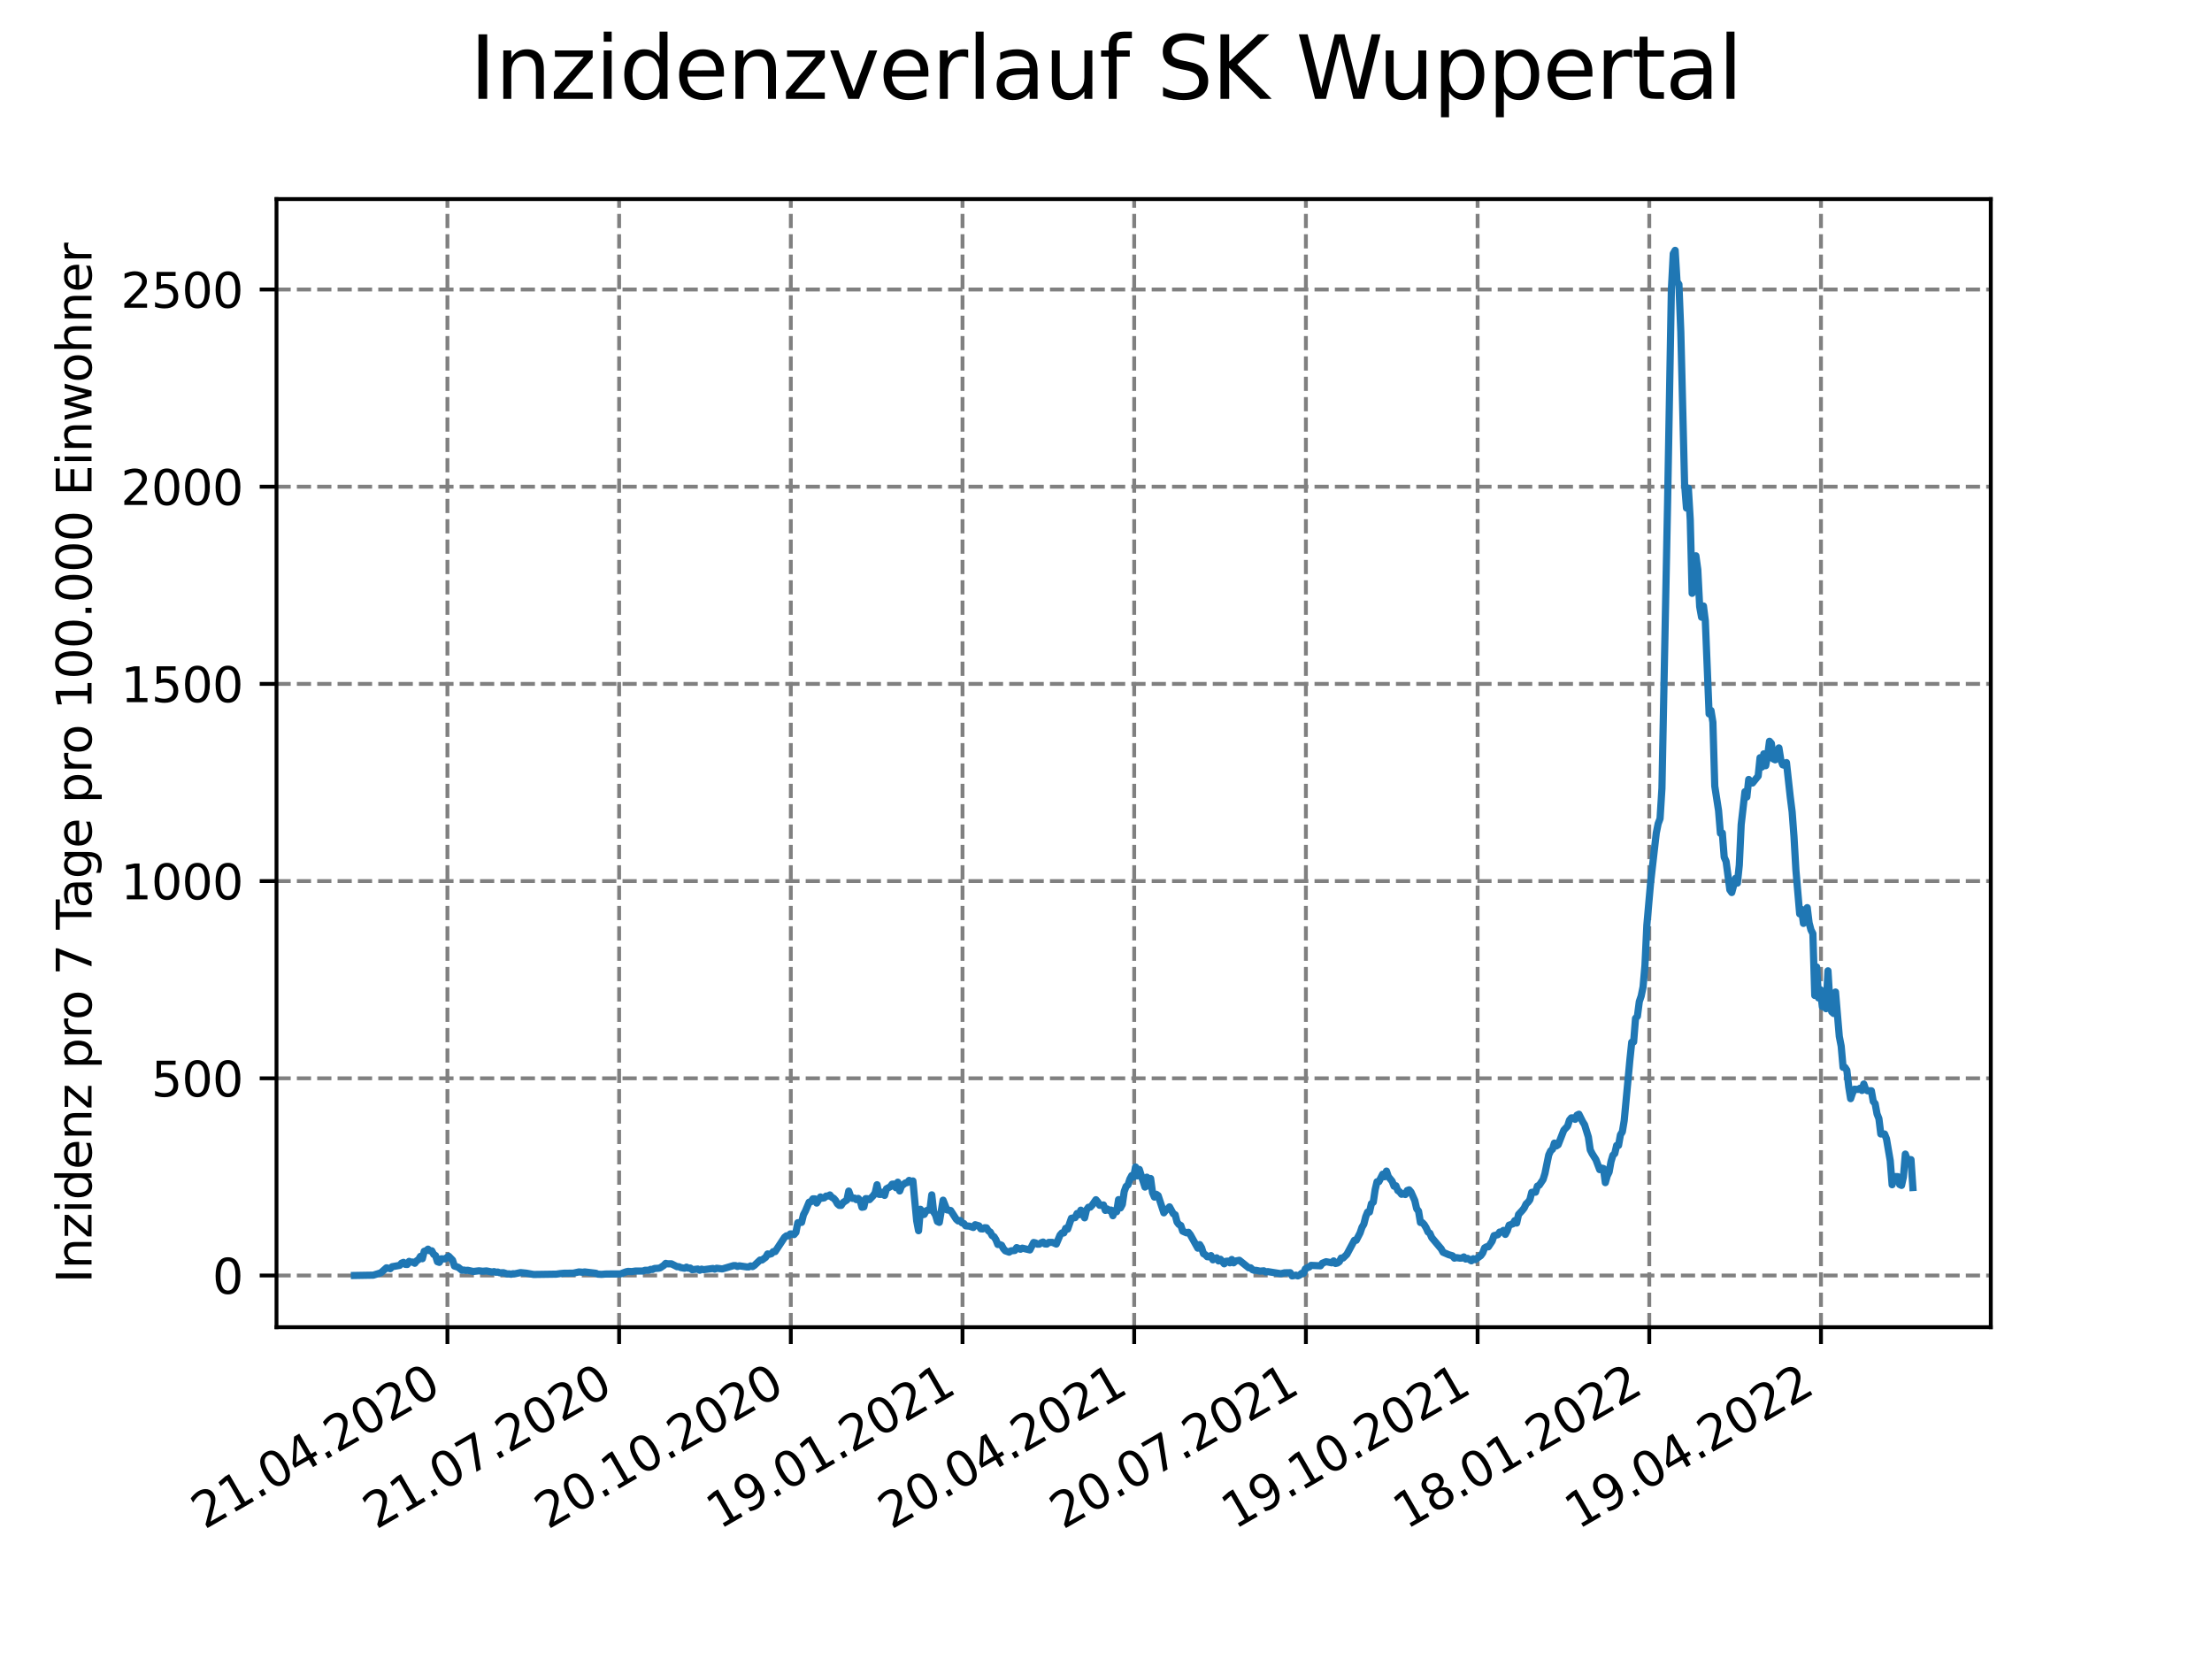 <?xml version="1.0" encoding="utf-8" standalone="no"?>
<!DOCTYPE svg PUBLIC "-//W3C//DTD SVG 1.1//EN"
  "http://www.w3.org/Graphics/SVG/1.1/DTD/svg11.dtd">
<svg xmlns:xlink="http://www.w3.org/1999/xlink" width="460.8pt" height="345.6pt" viewBox="0 0 460.8 345.6" xmlns="http://www.w3.org/2000/svg" version="1.1">
 <defs>
  <style type="text/css">*{stroke-linejoin: round; stroke-linecap: butt}</style>
 </defs>
 <g id="figure_1">
  <g id="patch_1">
   <path d="M 0 345.6 
L 460.8 345.6 
L 460.8 0 
L 0 0 
z
" style="fill: #ffffff"/>
  </g>
  <g id="axes_1">
   <g id="patch_2">
    <path d="M 57.6 276.48 
L 414.72 276.48 
L 414.72 41.472 
L 57.6 41.472 
z
" style="fill: #ffffff"/>
   </g>
   <g id="matplotlib.axis_1">
    <g id="xtick_1">
     <g id="line2d_1">
      <path d="M 93.207 276.48 
L 93.207 41.472 
" clip-path="url(#p5d03f6a6f6)" style="fill: none; stroke-dasharray: 2.96,1.28; stroke-dashoffset: 0; stroke: #808080; stroke-width: 0.8"/>
     </g>
     <g id="line2d_2">
      <defs>
       <path id="m15e324fffa" d="M 0 0 
L 0 3.5 
" style="stroke: #000000; stroke-width: 0.8"/>
      </defs>
      <g>
       <use xlink:href="#m15e324fffa" x="93.207" y="276.48" style="stroke: #000000; stroke-width: 0.8"/>
      </g>
     </g>
     <g id="text_1">
      <!-- 21.04.2020 -->
      <g transform="translate(42.581 318.689)rotate(-30)scale(0.1 -0.1)">
       <defs>
        <path id="DejaVuSans-32" d="M 1228 531 
L 3431 531 
L 3431 0 
L 469 0 
L 469 531 
Q 828 903 1448 1529 
Q 2069 2156 2228 2338 
Q 2531 2678 2651 2914 
Q 2772 3150 2772 3378 
Q 2772 3750 2511 3984 
Q 2250 4219 1831 4219 
Q 1534 4219 1204 4116 
Q 875 4013 500 3803 
L 500 4441 
Q 881 4594 1212 4672 
Q 1544 4750 1819 4750 
Q 2544 4750 2975 4387 
Q 3406 4025 3406 3419 
Q 3406 3131 3298 2873 
Q 3191 2616 2906 2266 
Q 2828 2175 2409 1742 
Q 1991 1309 1228 531 
z
" transform="scale(0.016)"/>
        <path id="DejaVuSans-31" d="M 794 531 
L 1825 531 
L 1825 4091 
L 703 3866 
L 703 4441 
L 1819 4666 
L 2450 4666 
L 2450 531 
L 3481 531 
L 3481 0 
L 794 0 
L 794 531 
z
" transform="scale(0.016)"/>
        <path id="DejaVuSans-2e" d="M 684 794 
L 1344 794 
L 1344 0 
L 684 0 
L 684 794 
z
" transform="scale(0.016)"/>
        <path id="DejaVuSans-30" d="M 2034 4250 
Q 1547 4250 1301 3770 
Q 1056 3291 1056 2328 
Q 1056 1369 1301 889 
Q 1547 409 2034 409 
Q 2525 409 2770 889 
Q 3016 1369 3016 2328 
Q 3016 3291 2770 3770 
Q 2525 4250 2034 4250 
z
M 2034 4750 
Q 2819 4750 3233 4129 
Q 3647 3509 3647 2328 
Q 3647 1150 3233 529 
Q 2819 -91 2034 -91 
Q 1250 -91 836 529 
Q 422 1150 422 2328 
Q 422 3509 836 4129 
Q 1250 4750 2034 4750 
z
" transform="scale(0.016)"/>
        <path id="DejaVuSans-34" d="M 2419 4116 
L 825 1625 
L 2419 1625 
L 2419 4116 
z
M 2253 4666 
L 3047 4666 
L 3047 1625 
L 3713 1625 
L 3713 1100 
L 3047 1100 
L 3047 0 
L 2419 0 
L 2419 1100 
L 313 1100 
L 313 1709 
L 2253 4666 
z
" transform="scale(0.016)"/>
       </defs>
       <use xlink:href="#DejaVuSans-32"/>
       <use xlink:href="#DejaVuSans-31" x="63.623"/>
       <use xlink:href="#DejaVuSans-2e" x="127.246"/>
       <use xlink:href="#DejaVuSans-30" x="159.033"/>
       <use xlink:href="#DejaVuSans-34" x="222.656"/>
       <use xlink:href="#DejaVuSans-2e" x="286.279"/>
       <use xlink:href="#DejaVuSans-32" x="318.066"/>
       <use xlink:href="#DejaVuSans-30" x="381.689"/>
       <use xlink:href="#DejaVuSans-32" x="445.312"/>
       <use xlink:href="#DejaVuSans-30" x="508.936"/>
      </g>
     </g>
    </g>
    <g id="xtick_2">
     <g id="line2d_3">
      <path d="M 128.974 276.48 
L 128.974 41.472 
" clip-path="url(#p5d03f6a6f6)" style="fill: none; stroke-dasharray: 2.96,1.28; stroke-dashoffset: 0; stroke: #808080; stroke-width: 0.8"/>
     </g>
     <g id="line2d_4">
      <g>
       <use xlink:href="#m15e324fffa" x="128.974" y="276.48" style="stroke: #000000; stroke-width: 0.8"/>
      </g>
     </g>
     <g id="text_2">
      <!-- 21.07.2020 -->
      <g transform="translate(78.348 318.689)rotate(-30)scale(0.1 -0.1)">
       <defs>
        <path id="DejaVuSans-37" d="M 525 4666 
L 3525 4666 
L 3525 4397 
L 1831 0 
L 1172 0 
L 2766 4134 
L 525 4134 
L 525 4666 
z
" transform="scale(0.016)"/>
       </defs>
       <use xlink:href="#DejaVuSans-32"/>
       <use xlink:href="#DejaVuSans-31" x="63.623"/>
       <use xlink:href="#DejaVuSans-2e" x="127.246"/>
       <use xlink:href="#DejaVuSans-30" x="159.033"/>
       <use xlink:href="#DejaVuSans-37" x="222.656"/>
       <use xlink:href="#DejaVuSans-2e" x="286.279"/>
       <use xlink:href="#DejaVuSans-32" x="318.066"/>
       <use xlink:href="#DejaVuSans-30" x="381.689"/>
       <use xlink:href="#DejaVuSans-32" x="445.312"/>
       <use xlink:href="#DejaVuSans-30" x="508.936"/>
      </g>
     </g>
    </g>
    <g id="xtick_3">
     <g id="line2d_5">
      <path d="M 164.741 276.48 
L 164.741 41.472 
" clip-path="url(#p5d03f6a6f6)" style="fill: none; stroke-dasharray: 2.96,1.28; stroke-dashoffset: 0; stroke: #808080; stroke-width: 0.8"/>
     </g>
     <g id="line2d_6">
      <g>
       <use xlink:href="#m15e324fffa" x="164.741" y="276.48" style="stroke: #000000; stroke-width: 0.8"/>
      </g>
     </g>
     <g id="text_3">
      <!-- 20.10.2020 -->
      <g transform="translate(114.115 318.689)rotate(-30)scale(0.1 -0.1)">
       <use xlink:href="#DejaVuSans-32"/>
       <use xlink:href="#DejaVuSans-30" x="63.623"/>
       <use xlink:href="#DejaVuSans-2e" x="127.246"/>
       <use xlink:href="#DejaVuSans-31" x="159.033"/>
       <use xlink:href="#DejaVuSans-30" x="222.656"/>
       <use xlink:href="#DejaVuSans-2e" x="286.279"/>
       <use xlink:href="#DejaVuSans-32" x="318.066"/>
       <use xlink:href="#DejaVuSans-30" x="381.689"/>
       <use xlink:href="#DejaVuSans-32" x="445.312"/>
       <use xlink:href="#DejaVuSans-30" x="508.936"/>
      </g>
     </g>
    </g>
    <g id="xtick_4">
     <g id="line2d_7">
      <path d="M 200.508 276.48 
L 200.508 41.472 
" clip-path="url(#p5d03f6a6f6)" style="fill: none; stroke-dasharray: 2.96,1.28; stroke-dashoffset: 0; stroke: #808080; stroke-width: 0.8"/>
     </g>
     <g id="line2d_8">
      <g>
       <use xlink:href="#m15e324fffa" x="200.508" y="276.48" style="stroke: #000000; stroke-width: 0.8"/>
      </g>
     </g>
     <g id="text_4">
      <!-- 19.01.2021 -->
      <g transform="translate(149.882 318.689)rotate(-30)scale(0.1 -0.1)">
       <defs>
        <path id="DejaVuSans-39" d="M 703 97 
L 703 672 
Q 941 559 1184 500 
Q 1428 441 1663 441 
Q 2288 441 2617 861 
Q 2947 1281 2994 2138 
Q 2813 1869 2534 1725 
Q 2256 1581 1919 1581 
Q 1219 1581 811 2004 
Q 403 2428 403 3163 
Q 403 3881 828 4315 
Q 1253 4750 1959 4750 
Q 2769 4750 3195 4129 
Q 3622 3509 3622 2328 
Q 3622 1225 3098 567 
Q 2575 -91 1691 -91 
Q 1453 -91 1209 -44 
Q 966 3 703 97 
z
M 1959 2075 
Q 2384 2075 2632 2365 
Q 2881 2656 2881 3163 
Q 2881 3666 2632 3958 
Q 2384 4250 1959 4250 
Q 1534 4250 1286 3958 
Q 1038 3666 1038 3163 
Q 1038 2656 1286 2365 
Q 1534 2075 1959 2075 
z
" transform="scale(0.016)"/>
       </defs>
       <use xlink:href="#DejaVuSans-31"/>
       <use xlink:href="#DejaVuSans-39" x="63.623"/>
       <use xlink:href="#DejaVuSans-2e" x="127.246"/>
       <use xlink:href="#DejaVuSans-30" x="159.033"/>
       <use xlink:href="#DejaVuSans-31" x="222.656"/>
       <use xlink:href="#DejaVuSans-2e" x="286.279"/>
       <use xlink:href="#DejaVuSans-32" x="318.066"/>
       <use xlink:href="#DejaVuSans-30" x="381.689"/>
       <use xlink:href="#DejaVuSans-32" x="445.312"/>
       <use xlink:href="#DejaVuSans-31" x="508.936"/>
      </g>
     </g>
    </g>
    <g id="xtick_5">
     <g id="line2d_9">
      <path d="M 236.275 276.48 
L 236.275 41.472 
" clip-path="url(#p5d03f6a6f6)" style="fill: none; stroke-dasharray: 2.96,1.28; stroke-dashoffset: 0; stroke: #808080; stroke-width: 0.8"/>
     </g>
     <g id="line2d_10">
      <g>
       <use xlink:href="#m15e324fffa" x="236.275" y="276.48" style="stroke: #000000; stroke-width: 0.8"/>
      </g>
     </g>
     <g id="text_5">
      <!-- 20.04.2021 -->
      <g transform="translate(185.649 318.689)rotate(-30)scale(0.1 -0.1)">
       <use xlink:href="#DejaVuSans-32"/>
       <use xlink:href="#DejaVuSans-30" x="63.623"/>
       <use xlink:href="#DejaVuSans-2e" x="127.246"/>
       <use xlink:href="#DejaVuSans-30" x="159.033"/>
       <use xlink:href="#DejaVuSans-34" x="222.656"/>
       <use xlink:href="#DejaVuSans-2e" x="286.279"/>
       <use xlink:href="#DejaVuSans-32" x="318.066"/>
       <use xlink:href="#DejaVuSans-30" x="381.689"/>
       <use xlink:href="#DejaVuSans-32" x="445.312"/>
       <use xlink:href="#DejaVuSans-31" x="508.936"/>
      </g>
     </g>
    </g>
    <g id="xtick_6">
     <g id="line2d_11">
      <path d="M 272.042 276.48 
L 272.042 41.472 
" clip-path="url(#p5d03f6a6f6)" style="fill: none; stroke-dasharray: 2.96,1.28; stroke-dashoffset: 0; stroke: #808080; stroke-width: 0.8"/>
     </g>
     <g id="line2d_12">
      <g>
       <use xlink:href="#m15e324fffa" x="272.042" y="276.48" style="stroke: #000000; stroke-width: 0.8"/>
      </g>
     </g>
     <g id="text_6">
      <!-- 20.07.2021 -->
      <g transform="translate(221.416 318.689)rotate(-30)scale(0.1 -0.1)">
       <use xlink:href="#DejaVuSans-32"/>
       <use xlink:href="#DejaVuSans-30" x="63.623"/>
       <use xlink:href="#DejaVuSans-2e" x="127.246"/>
       <use xlink:href="#DejaVuSans-30" x="159.033"/>
       <use xlink:href="#DejaVuSans-37" x="222.656"/>
       <use xlink:href="#DejaVuSans-2e" x="286.279"/>
       <use xlink:href="#DejaVuSans-32" x="318.066"/>
       <use xlink:href="#DejaVuSans-30" x="381.689"/>
       <use xlink:href="#DejaVuSans-32" x="445.312"/>
       <use xlink:href="#DejaVuSans-31" x="508.936"/>
      </g>
     </g>
    </g>
    <g id="xtick_7">
     <g id="line2d_13">
      <path d="M 307.809 276.48 
L 307.809 41.472 
" clip-path="url(#p5d03f6a6f6)" style="fill: none; stroke-dasharray: 2.96,1.28; stroke-dashoffset: 0; stroke: #808080; stroke-width: 0.8"/>
     </g>
     <g id="line2d_14">
      <g>
       <use xlink:href="#m15e324fffa" x="307.809" y="276.48" style="stroke: #000000; stroke-width: 0.8"/>
      </g>
     </g>
     <g id="text_7">
      <!-- 19.10.2021 -->
      <g transform="translate(257.183 318.689)rotate(-30)scale(0.1 -0.1)">
       <use xlink:href="#DejaVuSans-31"/>
       <use xlink:href="#DejaVuSans-39" x="63.623"/>
       <use xlink:href="#DejaVuSans-2e" x="127.246"/>
       <use xlink:href="#DejaVuSans-31" x="159.033"/>
       <use xlink:href="#DejaVuSans-30" x="222.656"/>
       <use xlink:href="#DejaVuSans-2e" x="286.279"/>
       <use xlink:href="#DejaVuSans-32" x="318.066"/>
       <use xlink:href="#DejaVuSans-30" x="381.689"/>
       <use xlink:href="#DejaVuSans-32" x="445.312"/>
       <use xlink:href="#DejaVuSans-31" x="508.936"/>
      </g>
     </g>
    </g>
    <g id="xtick_8">
     <g id="line2d_15">
      <path d="M 343.576 276.48 
L 343.576 41.472 
" clip-path="url(#p5d03f6a6f6)" style="fill: none; stroke-dasharray: 2.96,1.28; stroke-dashoffset: 0; stroke: #808080; stroke-width: 0.8"/>
     </g>
     <g id="line2d_16">
      <g>
       <use xlink:href="#m15e324fffa" x="343.576" y="276.48" style="stroke: #000000; stroke-width: 0.8"/>
      </g>
     </g>
     <g id="text_8">
      <!-- 18.01.2022 -->
      <g transform="translate(292.951 318.689)rotate(-30)scale(0.1 -0.1)">
       <defs>
        <path id="DejaVuSans-38" d="M 2034 2216 
Q 1584 2216 1326 1975 
Q 1069 1734 1069 1313 
Q 1069 891 1326 650 
Q 1584 409 2034 409 
Q 2484 409 2743 651 
Q 3003 894 3003 1313 
Q 3003 1734 2745 1975 
Q 2488 2216 2034 2216 
z
M 1403 2484 
Q 997 2584 770 2862 
Q 544 3141 544 3541 
Q 544 4100 942 4425 
Q 1341 4750 2034 4750 
Q 2731 4750 3128 4425 
Q 3525 4100 3525 3541 
Q 3525 3141 3298 2862 
Q 3072 2584 2669 2484 
Q 3125 2378 3379 2068 
Q 3634 1759 3634 1313 
Q 3634 634 3220 271 
Q 2806 -91 2034 -91 
Q 1263 -91 848 271 
Q 434 634 434 1313 
Q 434 1759 690 2068 
Q 947 2378 1403 2484 
z
M 1172 3481 
Q 1172 3119 1398 2916 
Q 1625 2713 2034 2713 
Q 2441 2713 2670 2916 
Q 2900 3119 2900 3481 
Q 2900 3844 2670 4047 
Q 2441 4250 2034 4250 
Q 1625 4250 1398 4047 
Q 1172 3844 1172 3481 
z
" transform="scale(0.016)"/>
       </defs>
       <use xlink:href="#DejaVuSans-31"/>
       <use xlink:href="#DejaVuSans-38" x="63.623"/>
       <use xlink:href="#DejaVuSans-2e" x="127.246"/>
       <use xlink:href="#DejaVuSans-30" x="159.033"/>
       <use xlink:href="#DejaVuSans-31" x="222.656"/>
       <use xlink:href="#DejaVuSans-2e" x="286.279"/>
       <use xlink:href="#DejaVuSans-32" x="318.066"/>
       <use xlink:href="#DejaVuSans-30" x="381.689"/>
       <use xlink:href="#DejaVuSans-32" x="445.312"/>
       <use xlink:href="#DejaVuSans-32" x="508.936"/>
      </g>
     </g>
    </g>
    <g id="xtick_9">
     <g id="line2d_17">
      <path d="M 379.343 276.48 
L 379.343 41.472 
" clip-path="url(#p5d03f6a6f6)" style="fill: none; stroke-dasharray: 2.96,1.28; stroke-dashoffset: 0; stroke: #808080; stroke-width: 0.8"/>
     </g>
     <g id="line2d_18">
      <g>
       <use xlink:href="#m15e324fffa" x="379.343" y="276.48" style="stroke: #000000; stroke-width: 0.8"/>
      </g>
     </g>
     <g id="text_9">
      <!-- 19.04.2022 -->
      <g transform="translate(328.718 318.689)rotate(-30)scale(0.1 -0.1)">
       <use xlink:href="#DejaVuSans-31"/>
       <use xlink:href="#DejaVuSans-39" x="63.623"/>
       <use xlink:href="#DejaVuSans-2e" x="127.246"/>
       <use xlink:href="#DejaVuSans-30" x="159.033"/>
       <use xlink:href="#DejaVuSans-34" x="222.656"/>
       <use xlink:href="#DejaVuSans-2e" x="286.279"/>
       <use xlink:href="#DejaVuSans-32" x="318.066"/>
       <use xlink:href="#DejaVuSans-30" x="381.689"/>
       <use xlink:href="#DejaVuSans-32" x="445.312"/>
       <use xlink:href="#DejaVuSans-32" x="508.936"/>
      </g>
     </g>
    </g>
   </g>
   <g id="matplotlib.axis_2">
    <g id="ytick_1">
     <g id="line2d_19">
      <path d="M 57.6 265.705 
L 414.72 265.705 
" clip-path="url(#p5d03f6a6f6)" style="fill: none; stroke-dasharray: 2.96,1.28; stroke-dashoffset: 0; stroke: #808080; stroke-width: 0.8"/>
     </g>
     <g id="line2d_20">
      <defs>
       <path id="m6b904d3b77" d="M 0 0 
L -3.5 0 
" style="stroke: #000000; stroke-width: 0.8"/>
      </defs>
      <g>
       <use xlink:href="#m6b904d3b77" x="57.6" y="265.705" style="stroke: #000000; stroke-width: 0.8"/>
      </g>
     </g>
     <g id="text_10">
      <!-- 0 -->
      <g transform="translate(44.237 269.504)scale(0.1 -0.1)">
       <use xlink:href="#DejaVuSans-30"/>
      </g>
     </g>
    </g>
    <g id="ytick_2">
     <g id="line2d_21">
      <path d="M 57.6 224.626 
L 414.72 224.626 
" clip-path="url(#p5d03f6a6f6)" style="fill: none; stroke-dasharray: 2.96,1.28; stroke-dashoffset: 0; stroke: #808080; stroke-width: 0.8"/>
     </g>
     <g id="line2d_22">
      <g>
       <use xlink:href="#m6b904d3b77" x="57.6" y="224.626" style="stroke: #000000; stroke-width: 0.8"/>
      </g>
     </g>
     <g id="text_11">
      <!-- 500 -->
      <g transform="translate(31.512 228.425)scale(0.1 -0.1)">
       <defs>
        <path id="DejaVuSans-35" d="M 691 4666 
L 3169 4666 
L 3169 4134 
L 1269 4134 
L 1269 2991 
Q 1406 3038 1543 3061 
Q 1681 3084 1819 3084 
Q 2600 3084 3056 2656 
Q 3513 2228 3513 1497 
Q 3513 744 3044 326 
Q 2575 -91 1722 -91 
Q 1428 -91 1123 -41 
Q 819 9 494 109 
L 494 744 
Q 775 591 1075 516 
Q 1375 441 1709 441 
Q 2250 441 2565 725 
Q 2881 1009 2881 1497 
Q 2881 1984 2565 2268 
Q 2250 2553 1709 2553 
Q 1456 2553 1204 2497 
Q 953 2441 691 2322 
L 691 4666 
z
" transform="scale(0.016)"/>
       </defs>
       <use xlink:href="#DejaVuSans-35"/>
       <use xlink:href="#DejaVuSans-30" x="63.623"/>
       <use xlink:href="#DejaVuSans-30" x="127.246"/>
      </g>
     </g>
    </g>
    <g id="ytick_3">
     <g id="line2d_23">
      <path d="M 57.6 183.547 
L 414.72 183.547 
" clip-path="url(#p5d03f6a6f6)" style="fill: none; stroke-dasharray: 2.96,1.28; stroke-dashoffset: 0; stroke: #808080; stroke-width: 0.8"/>
     </g>
     <g id="line2d_24">
      <g>
       <use xlink:href="#m6b904d3b77" x="57.6" y="183.547" style="stroke: #000000; stroke-width: 0.8"/>
      </g>
     </g>
     <g id="text_12">
      <!-- 1000 -->
      <g transform="translate(25.15 187.346)scale(0.1 -0.1)">
       <use xlink:href="#DejaVuSans-31"/>
       <use xlink:href="#DejaVuSans-30" x="63.623"/>
       <use xlink:href="#DejaVuSans-30" x="127.246"/>
       <use xlink:href="#DejaVuSans-30" x="190.869"/>
      </g>
     </g>
    </g>
    <g id="ytick_4">
     <g id="line2d_25">
      <path d="M 57.6 142.468 
L 414.72 142.468 
" clip-path="url(#p5d03f6a6f6)" style="fill: none; stroke-dasharray: 2.96,1.28; stroke-dashoffset: 0; stroke: #808080; stroke-width: 0.8"/>
     </g>
     <g id="line2d_26">
      <g>
       <use xlink:href="#m6b904d3b77" x="57.6" y="142.468" style="stroke: #000000; stroke-width: 0.8"/>
      </g>
     </g>
     <g id="text_13">
      <!-- 1500 -->
      <g transform="translate(25.15 146.267)scale(0.1 -0.1)">
       <use xlink:href="#DejaVuSans-31"/>
       <use xlink:href="#DejaVuSans-35" x="63.623"/>
       <use xlink:href="#DejaVuSans-30" x="127.246"/>
       <use xlink:href="#DejaVuSans-30" x="190.869"/>
      </g>
     </g>
    </g>
    <g id="ytick_5">
     <g id="line2d_27">
      <path d="M 57.6 101.389 
L 414.72 101.389 
" clip-path="url(#p5d03f6a6f6)" style="fill: none; stroke-dasharray: 2.96,1.28; stroke-dashoffset: 0; stroke: #808080; stroke-width: 0.8"/>
     </g>
     <g id="line2d_28">
      <g>
       <use xlink:href="#m6b904d3b77" x="57.6" y="101.389" style="stroke: #000000; stroke-width: 0.8"/>
      </g>
     </g>
     <g id="text_14">
      <!-- 2000 -->
      <g transform="translate(25.15 105.188)scale(0.1 -0.1)">
       <use xlink:href="#DejaVuSans-32"/>
       <use xlink:href="#DejaVuSans-30" x="63.623"/>
       <use xlink:href="#DejaVuSans-30" x="127.246"/>
       <use xlink:href="#DejaVuSans-30" x="190.869"/>
      </g>
     </g>
    </g>
    <g id="ytick_6">
     <g id="line2d_29">
      <path d="M 57.6 60.31 
L 414.72 60.31 
" clip-path="url(#p5d03f6a6f6)" style="fill: none; stroke-dasharray: 2.96,1.28; stroke-dashoffset: 0; stroke: #808080; stroke-width: 0.8"/>
     </g>
     <g id="line2d_30">
      <g>
       <use xlink:href="#m6b904d3b77" x="57.6" y="60.31" style="stroke: #000000; stroke-width: 0.8"/>
      </g>
     </g>
     <g id="text_15">
      <!-- 2500 -->
      <g transform="translate(25.15 64.109)scale(0.1 -0.1)">
       <use xlink:href="#DejaVuSans-32"/>
       <use xlink:href="#DejaVuSans-35" x="63.623"/>
       <use xlink:href="#DejaVuSans-30" x="127.246"/>
       <use xlink:href="#DejaVuSans-30" x="190.869"/>
      </g>
     </g>
    </g>
    <g id="text_16">
     <!-- Inzidenz pro 7 Tage pro 100.000 Einwohner -->
     <g transform="translate(19.07 267.301)rotate(-90)scale(0.1 -0.1)">
      <defs>
       <path id="DejaVuSans-49" d="M 628 4666 
L 1259 4666 
L 1259 0 
L 628 0 
L 628 4666 
z
" transform="scale(0.016)"/>
       <path id="DejaVuSans-6e" d="M 3513 2113 
L 3513 0 
L 2938 0 
L 2938 2094 
Q 2938 2591 2744 2837 
Q 2550 3084 2163 3084 
Q 1697 3084 1428 2787 
Q 1159 2491 1159 1978 
L 1159 0 
L 581 0 
L 581 3500 
L 1159 3500 
L 1159 2956 
Q 1366 3272 1645 3428 
Q 1925 3584 2291 3584 
Q 2894 3584 3203 3211 
Q 3513 2838 3513 2113 
z
" transform="scale(0.016)"/>
       <path id="DejaVuSans-7a" d="M 353 3500 
L 3084 3500 
L 3084 2975 
L 922 459 
L 3084 459 
L 3084 0 
L 275 0 
L 275 525 
L 2438 3041 
L 353 3041 
L 353 3500 
z
" transform="scale(0.016)"/>
       <path id="DejaVuSans-69" d="M 603 3500 
L 1178 3500 
L 1178 0 
L 603 0 
L 603 3500 
z
M 603 4863 
L 1178 4863 
L 1178 4134 
L 603 4134 
L 603 4863 
z
" transform="scale(0.016)"/>
       <path id="DejaVuSans-64" d="M 2906 2969 
L 2906 4863 
L 3481 4863 
L 3481 0 
L 2906 0 
L 2906 525 
Q 2725 213 2448 61 
Q 2172 -91 1784 -91 
Q 1150 -91 751 415 
Q 353 922 353 1747 
Q 353 2572 751 3078 
Q 1150 3584 1784 3584 
Q 2172 3584 2448 3432 
Q 2725 3281 2906 2969 
z
M 947 1747 
Q 947 1113 1208 752 
Q 1469 391 1925 391 
Q 2381 391 2643 752 
Q 2906 1113 2906 1747 
Q 2906 2381 2643 2742 
Q 2381 3103 1925 3103 
Q 1469 3103 1208 2742 
Q 947 2381 947 1747 
z
" transform="scale(0.016)"/>
       <path id="DejaVuSans-65" d="M 3597 1894 
L 3597 1613 
L 953 1613 
Q 991 1019 1311 708 
Q 1631 397 2203 397 
Q 2534 397 2845 478 
Q 3156 559 3463 722 
L 3463 178 
Q 3153 47 2828 -22 
Q 2503 -91 2169 -91 
Q 1331 -91 842 396 
Q 353 884 353 1716 
Q 353 2575 817 3079 
Q 1281 3584 2069 3584 
Q 2775 3584 3186 3129 
Q 3597 2675 3597 1894 
z
M 3022 2063 
Q 3016 2534 2758 2815 
Q 2500 3097 2075 3097 
Q 1594 3097 1305 2825 
Q 1016 2553 972 2059 
L 3022 2063 
z
" transform="scale(0.016)"/>
       <path id="DejaVuSans-20" transform="scale(0.016)"/>
       <path id="DejaVuSans-70" d="M 1159 525 
L 1159 -1331 
L 581 -1331 
L 581 3500 
L 1159 3500 
L 1159 2969 
Q 1341 3281 1617 3432 
Q 1894 3584 2278 3584 
Q 2916 3584 3314 3078 
Q 3713 2572 3713 1747 
Q 3713 922 3314 415 
Q 2916 -91 2278 -91 
Q 1894 -91 1617 61 
Q 1341 213 1159 525 
z
M 3116 1747 
Q 3116 2381 2855 2742 
Q 2594 3103 2138 3103 
Q 1681 3103 1420 2742 
Q 1159 2381 1159 1747 
Q 1159 1113 1420 752 
Q 1681 391 2138 391 
Q 2594 391 2855 752 
Q 3116 1113 3116 1747 
z
" transform="scale(0.016)"/>
       <path id="DejaVuSans-72" d="M 2631 2963 
Q 2534 3019 2420 3045 
Q 2306 3072 2169 3072 
Q 1681 3072 1420 2755 
Q 1159 2438 1159 1844 
L 1159 0 
L 581 0 
L 581 3500 
L 1159 3500 
L 1159 2956 
Q 1341 3275 1631 3429 
Q 1922 3584 2338 3584 
Q 2397 3584 2469 3576 
Q 2541 3569 2628 3553 
L 2631 2963 
z
" transform="scale(0.016)"/>
       <path id="DejaVuSans-6f" d="M 1959 3097 
Q 1497 3097 1228 2736 
Q 959 2375 959 1747 
Q 959 1119 1226 758 
Q 1494 397 1959 397 
Q 2419 397 2687 759 
Q 2956 1122 2956 1747 
Q 2956 2369 2687 2733 
Q 2419 3097 1959 3097 
z
M 1959 3584 
Q 2709 3584 3137 3096 
Q 3566 2609 3566 1747 
Q 3566 888 3137 398 
Q 2709 -91 1959 -91 
Q 1206 -91 779 398 
Q 353 888 353 1747 
Q 353 2609 779 3096 
Q 1206 3584 1959 3584 
z
" transform="scale(0.016)"/>
       <path id="DejaVuSans-54" d="M -19 4666 
L 3928 4666 
L 3928 4134 
L 2272 4134 
L 2272 0 
L 1638 0 
L 1638 4134 
L -19 4134 
L -19 4666 
z
" transform="scale(0.016)"/>
       <path id="DejaVuSans-61" d="M 2194 1759 
Q 1497 1759 1228 1600 
Q 959 1441 959 1056 
Q 959 750 1161 570 
Q 1363 391 1709 391 
Q 2188 391 2477 730 
Q 2766 1069 2766 1631 
L 2766 1759 
L 2194 1759 
z
M 3341 1997 
L 3341 0 
L 2766 0 
L 2766 531 
Q 2569 213 2275 61 
Q 1981 -91 1556 -91 
Q 1019 -91 701 211 
Q 384 513 384 1019 
Q 384 1609 779 1909 
Q 1175 2209 1959 2209 
L 2766 2209 
L 2766 2266 
Q 2766 2663 2505 2880 
Q 2244 3097 1772 3097 
Q 1472 3097 1187 3025 
Q 903 2953 641 2809 
L 641 3341 
Q 956 3463 1253 3523 
Q 1550 3584 1831 3584 
Q 2591 3584 2966 3190 
Q 3341 2797 3341 1997 
z
" transform="scale(0.016)"/>
       <path id="DejaVuSans-67" d="M 2906 1791 
Q 2906 2416 2648 2759 
Q 2391 3103 1925 3103 
Q 1463 3103 1205 2759 
Q 947 2416 947 1791 
Q 947 1169 1205 825 
Q 1463 481 1925 481 
Q 2391 481 2648 825 
Q 2906 1169 2906 1791 
z
M 3481 434 
Q 3481 -459 3084 -895 
Q 2688 -1331 1869 -1331 
Q 1566 -1331 1297 -1286 
Q 1028 -1241 775 -1147 
L 775 -588 
Q 1028 -725 1275 -790 
Q 1522 -856 1778 -856 
Q 2344 -856 2625 -561 
Q 2906 -266 2906 331 
L 2906 616 
Q 2728 306 2450 153 
Q 2172 0 1784 0 
Q 1141 0 747 490 
Q 353 981 353 1791 
Q 353 2603 747 3093 
Q 1141 3584 1784 3584 
Q 2172 3584 2450 3431 
Q 2728 3278 2906 2969 
L 2906 3500 
L 3481 3500 
L 3481 434 
z
" transform="scale(0.016)"/>
       <path id="DejaVuSans-45" d="M 628 4666 
L 3578 4666 
L 3578 4134 
L 1259 4134 
L 1259 2753 
L 3481 2753 
L 3481 2222 
L 1259 2222 
L 1259 531 
L 3634 531 
L 3634 0 
L 628 0 
L 628 4666 
z
" transform="scale(0.016)"/>
       <path id="DejaVuSans-77" d="M 269 3500 
L 844 3500 
L 1563 769 
L 2278 3500 
L 2956 3500 
L 3675 769 
L 4391 3500 
L 4966 3500 
L 4050 0 
L 3372 0 
L 2619 2869 
L 1863 0 
L 1184 0 
L 269 3500 
z
" transform="scale(0.016)"/>
       <path id="DejaVuSans-68" d="M 3513 2113 
L 3513 0 
L 2938 0 
L 2938 2094 
Q 2938 2591 2744 2837 
Q 2550 3084 2163 3084 
Q 1697 3084 1428 2787 
Q 1159 2491 1159 1978 
L 1159 0 
L 581 0 
L 581 4863 
L 1159 4863 
L 1159 2956 
Q 1366 3272 1645 3428 
Q 1925 3584 2291 3584 
Q 2894 3584 3203 3211 
Q 3513 2838 3513 2113 
z
" transform="scale(0.016)"/>
      </defs>
      <use xlink:href="#DejaVuSans-49"/>
      <use xlink:href="#DejaVuSans-6e" x="29.492"/>
      <use xlink:href="#DejaVuSans-7a" x="92.871"/>
      <use xlink:href="#DejaVuSans-69" x="145.361"/>
      <use xlink:href="#DejaVuSans-64" x="173.145"/>
      <use xlink:href="#DejaVuSans-65" x="236.621"/>
      <use xlink:href="#DejaVuSans-6e" x="298.145"/>
      <use xlink:href="#DejaVuSans-7a" x="361.523"/>
      <use xlink:href="#DejaVuSans-20" x="414.014"/>
      <use xlink:href="#DejaVuSans-70" x="445.801"/>
      <use xlink:href="#DejaVuSans-72" x="509.277"/>
      <use xlink:href="#DejaVuSans-6f" x="548.141"/>
      <use xlink:href="#DejaVuSans-20" x="609.322"/>
      <use xlink:href="#DejaVuSans-37" x="641.109"/>
      <use xlink:href="#DejaVuSans-20" x="704.732"/>
      <use xlink:href="#DejaVuSans-54" x="736.52"/>
      <use xlink:href="#DejaVuSans-61" x="781.104"/>
      <use xlink:href="#DejaVuSans-67" x="842.383"/>
      <use xlink:href="#DejaVuSans-65" x="905.859"/>
      <use xlink:href="#DejaVuSans-20" x="967.383"/>
      <use xlink:href="#DejaVuSans-70" x="999.17"/>
      <use xlink:href="#DejaVuSans-72" x="1062.646"/>
      <use xlink:href="#DejaVuSans-6f" x="1101.51"/>
      <use xlink:href="#DejaVuSans-20" x="1162.691"/>
      <use xlink:href="#DejaVuSans-31" x="1194.479"/>
      <use xlink:href="#DejaVuSans-30" x="1258.102"/>
      <use xlink:href="#DejaVuSans-30" x="1321.725"/>
      <use xlink:href="#DejaVuSans-2e" x="1385.348"/>
      <use xlink:href="#DejaVuSans-30" x="1417.135"/>
      <use xlink:href="#DejaVuSans-30" x="1480.758"/>
      <use xlink:href="#DejaVuSans-30" x="1544.381"/>
      <use xlink:href="#DejaVuSans-20" x="1608.004"/>
      <use xlink:href="#DejaVuSans-45" x="1639.791"/>
      <use xlink:href="#DejaVuSans-69" x="1702.975"/>
      <use xlink:href="#DejaVuSans-6e" x="1730.758"/>
      <use xlink:href="#DejaVuSans-77" x="1794.137"/>
      <use xlink:href="#DejaVuSans-6f" x="1875.924"/>
      <use xlink:href="#DejaVuSans-68" x="1937.105"/>
      <use xlink:href="#DejaVuSans-6e" x="2000.484"/>
      <use xlink:href="#DejaVuSans-65" x="2063.863"/>
      <use xlink:href="#DejaVuSans-72" x="2125.387"/>
     </g>
    </g>
   </g>
   <g id="line2d_31">
    <path d="M 73.833 265.705 
L 77.763 265.636 
L 79.335 265.15 
L 80.514 264.109 
L 81.301 264.294 
L 81.694 263.877 
L 83.266 263.6 
L 83.659 263.137 
L 84.052 262.975 
L 84.445 263.392 
L 84.838 263.415 
L 85.231 262.767 
L 85.624 262.929 
L 86.017 262.906 
L 86.41 263.16 
L 86.803 262.651 
L 87.196 262.397 
L 87.589 261.726 
L 87.982 262.212 
L 88.375 260.661 
L 88.768 260.546 
L 89.161 260.222 
L 89.554 260.569 
L 89.948 260.569 
L 90.341 261.309 
L 90.734 261.564 
L 91.127 262.836 
L 91.52 262.975 
L 91.913 262.235 
L 92.699 262.258 
L 93.485 261.703 
L 94.271 262.512 
L 94.664 263.739 
L 95.45 263.993 
L 96.236 264.618 
L 96.629 264.572 
L 97.022 264.664 
L 97.415 264.618 
L 98.595 264.872 
L 99.774 264.734 
L 100.56 264.826 
L 101.346 264.757 
L 102.525 264.988 
L 102.918 264.895 
L 103.311 265.034 
L 103.704 264.988 
L 104.097 265.15 
L 104.883 265.127 
L 105.669 265.381 
L 106.062 265.358 
L 106.455 265.451 
L 106.848 265.335 
L 107.241 265.358 
L 108.421 265.104 
L 109.6 265.219 
L 111.172 265.497 
L 115.888 265.428 
L 116.675 265.312 
L 117.461 265.243 
L 119.426 265.219 
L 120.605 264.965 
L 121.391 265.034 
L 121.784 264.965 
L 124.142 265.243 
L 124.535 265.428 
L 125.322 265.474 
L 126.108 265.404 
L 127.68 265.381 
L 129.252 265.381 
L 130.431 264.942 
L 130.824 264.849 
L 131.61 264.895 
L 132.396 264.78 
L 133.968 264.78 
L 134.362 264.618 
L 135.148 264.618 
L 135.541 264.433 
L 135.934 264.456 
L 136.327 264.248 
L 137.113 264.201 
L 137.506 264.132 
L 138.292 263.6 
L 138.685 263.183 
L 139.078 263.276 
L 139.864 263.276 
L 141.043 263.877 
L 141.436 263.877 
L 141.829 264.063 
L 142.615 264.201 
L 143.009 263.97 
L 143.402 264.178 
L 143.795 264.155 
L 144.188 264.502 
L 144.974 264.41 
L 145.367 264.363 
L 145.76 264.618 
L 146.153 264.386 
L 146.546 264.502 
L 148.511 264.248 
L 148.904 264.386 
L 149.297 264.201 
L 150.476 264.34 
L 151.262 264.109 
L 152.049 263.877 
L 152.835 263.646 
L 153.228 263.646 
L 153.621 263.831 
L 154.014 263.692 
L 155.586 263.924 
L 155.979 263.924 
L 156.372 263.716 
L 156.765 263.854 
L 157.158 263.6 
L 158.337 262.489 
L 158.73 262.489 
L 159.516 261.911 
L 159.909 261.217 
L 160.302 261.286 
L 160.696 261.17 
L 161.089 260.731 
L 161.482 260.731 
L 163.447 257.746 
L 163.84 257.445 
L 164.233 257.445 
L 164.626 257.052 
L 165.019 257.052 
L 165.412 257.191 
L 165.805 256.728 
L 166.198 254.715 
L 166.984 254.646 
L 167.377 253.05 
L 167.77 252.309 
L 168.556 250.435 
L 168.949 250.343 
L 169.342 249.741 
L 169.736 249.741 
L 170.129 250.62 
L 170.915 249.348 
L 171.308 249.602 
L 171.701 249.533 
L 172.094 249.163 
L 172.487 249.163 
L 172.88 248.931 
L 173.273 249.417 
L 173.666 249.625 
L 174.059 250.065 
L 174.452 250.782 
L 174.845 251.106 
L 175.238 251.106 
L 175.631 250.505 
L 176.417 249.995 
L 176.81 248.121 
L 177.203 249.255 
L 177.596 249.648 
L 177.989 249.579 
L 178.382 249.903 
L 178.776 249.648 
L 179.169 250.065 
L 179.562 251.499 
L 179.955 251.43 
L 180.348 249.695 
L 180.741 249.718 
L 181.134 249.903 
L 181.92 249.07 
L 182.313 248.492 
L 182.706 246.803 
L 183.099 248.792 
L 183.492 248.816 
L 183.885 248.353 
L 184.278 249.024 
L 184.671 247.636 
L 185.457 247.219 
L 185.85 246.687 
L 186.243 246.664 
L 186.636 247.427 
L 187.029 246.271 
L 187.423 248.098 
L 187.816 247.057 
L 188.602 246.432 
L 188.995 246.363 
L 189.388 245.9 
L 189.781 246.201 
L 190.174 246.016 
L 190.96 254.322 
L 191.353 256.381 
L 191.746 251.916 
L 192.139 253.05 
L 192.532 252.98 
L 192.925 252.24 
L 193.318 252.078 
L 193.711 252.078 
L 194.104 248.908 
L 194.497 252.471 
L 194.89 253.119 
L 195.283 254.461 
L 195.676 254.646 
L 196.463 250.019 
L 197.249 252.032 
L 198.035 252.17 
L 199.214 253.998 
L 199.607 254.345 
L 200 254.253 
L 200.393 254.739 
L 200.786 254.877 
L 201.179 255.363 
L 201.965 255.433 
L 202.751 255.71 
L 203.144 255.132 
L 203.93 255.363 
L 204.323 255.988 
L 204.716 256.011 
L 205.11 255.757 
L 205.503 255.78 
L 205.896 256.404 
L 206.289 256.659 
L 206.682 257.399 
L 207.075 257.631 
L 207.468 258.255 
L 207.861 259.25 
L 208.254 259.25 
L 208.647 259.412 
L 209.04 260.129 
L 209.433 260.569 
L 210.219 260.847 
L 210.612 260.569 
L 211.398 260.5 
L 211.791 259.898 
L 212.577 260.245 
L 212.97 260.014 
L 214.543 260.384 
L 215.329 258.834 
L 215.722 258.926 
L 216.115 259.181 
L 216.508 259.181 
L 216.901 258.88 
L 217.294 258.741 
L 217.687 259.134 
L 218.08 259.158 
L 218.473 258.811 
L 219.259 258.811 
L 220.045 259.158 
L 220.831 257.284 
L 221.224 256.844 
L 221.617 256.844 
L 222.01 255.872 
L 222.403 256.057 
L 223.19 253.79 
L 223.976 253.651 
L 224.369 252.795 
L 224.762 253.05 
L 225.155 252.101 
L 225.941 253.697 
L 226.334 252.055 
L 226.727 251.499 
L 227.12 251.476 
L 227.513 251.06 
L 228.299 249.926 
L 228.692 250.389 
L 229.085 251.083 
L 229.871 251.014 
L 230.264 252.147 
L 230.657 251.846 
L 231.05 252.17 
L 231.443 252.078 
L 231.837 253.258 
L 232.23 252.147 
L 232.623 252.425 
L 233.016 249.903 
L 233.409 251.638 
L 233.802 250.898 
L 234.195 248.214 
L 234.588 247.15 
L 234.981 246.826 
L 235.374 245.623 
L 235.767 244.882 
L 236.16 245.206 
L 236.553 243.101 
L 236.946 244.952 
L 237.339 243.61 
L 238.518 247.289 
L 238.911 245.229 
L 239.304 247.057 
L 239.697 245.507 
L 240.09 248.445 
L 240.483 249.371 
L 240.877 248.792 
L 241.27 249.07 
L 242.449 252.656 
L 242.842 252.124 
L 243.235 251.846 
L 243.628 251.407 
L 244.414 252.841 
L 244.807 253.05 
L 245.2 254.577 
L 245.593 255.086 
L 245.986 255.294 
L 246.379 256.474 
L 247.165 256.821 
L 247.558 256.705 
L 247.951 257.191 
L 249.524 260.014 
L 249.917 259.273 
L 250.31 259.921 
L 250.703 261.17 
L 251.096 261.379 
L 251.489 261.795 
L 251.882 261.818 
L 252.275 261.564 
L 252.668 262.443 
L 253.454 262.027 
L 253.847 262.674 
L 254.24 262.327 
L 255.026 263.276 
L 255.419 262.744 
L 255.812 262.721 
L 256.205 263.068 
L 256.598 262.374 
L 256.991 263.068 
L 257.384 262.698 
L 258.17 262.536 
L 260.136 264.109 
L 260.529 264.109 
L 260.922 264.502 
L 261.315 264.641 
L 261.708 264.641 
L 262.494 264.803 
L 263.28 264.734 
L 263.673 264.988 
L 264.066 264.895 
L 266.817 265.335 
L 267.604 265.15 
L 268.783 265.127 
L 269.176 265.798 
L 269.962 265.636 
L 270.355 265.798 
L 270.748 265.613 
L 271.141 265.266 
L 271.534 265.266 
L 271.927 264.34 
L 272.32 264.086 
L 272.713 263.97 
L 273.106 263.6 
L 275.071 263.692 
L 275.464 263.16 
L 276.251 262.836 
L 277.43 263.068 
L 277.823 262.674 
L 278.216 263.207 
L 278.609 263.114 
L 279.002 262.836 
L 279.395 262.073 
L 279.788 262.073 
L 280.574 261.309 
L 282.146 258.371 
L 282.539 258.371 
L 283.325 256.844 
L 283.718 255.687 
L 284.111 255.016 
L 284.504 253.466 
L 284.897 252.494 
L 285.291 252.494 
L 285.684 250.759 
L 286.077 250.435 
L 286.47 247.821 
L 286.863 246.178 
L 287.256 246.155 
L 288.042 244.605 
L 288.435 245.137 
L 288.828 243.957 
L 289.221 245.114 
L 290.007 246.085 
L 290.4 247.103 
L 290.793 247.011 
L 291.186 248.006 
L 291.579 248.283 
L 291.972 248.792 
L 292.365 248.677 
L 292.758 248.839 
L 293.151 248.006 
L 293.544 247.867 
L 293.938 248.33 
L 294.724 250.088 
L 295.117 251.8 
L 295.51 252.309 
L 295.903 254.669 
L 296.296 254.692 
L 296.689 255.109 
L 297.082 255.757 
L 297.475 256.636 
L 297.868 256.913 
L 298.261 257.816 
L 299.833 259.69 
L 300.226 260.152 
L 300.619 260.87 
L 301.798 261.379 
L 302.584 261.61 
L 302.978 262.096 
L 303.371 261.98 
L 304.157 262.096 
L 304.55 262.073 
L 304.943 261.841 
L 305.336 262.281 
L 305.729 262.142 
L 306.515 262.651 
L 306.908 262.212 
L 307.301 262.42 
L 308.48 261.564 
L 308.873 261.009 
L 309.266 259.967 
L 309.659 259.736 
L 310.052 259.736 
L 310.838 258.556 
L 311.231 257.399 
L 312.018 257.214 
L 312.411 256.659 
L 312.804 256.659 
L 313.197 256.312 
L 313.59 257.145 
L 313.983 256.404 
L 314.376 255.224 
L 315.162 254.947 
L 315.555 254.276 
L 315.948 254.785 
L 316.341 253.003 
L 317.127 252.147 
L 317.52 251.638 
L 317.913 250.805 
L 318.306 250.458 
L 318.699 249.926 
L 319.092 248.376 
L 319.878 248.353 
L 320.271 247.08 
L 320.665 246.895 
L 321.451 245.715 
L 321.844 244.443 
L 322.63 240.602 
L 323.023 239.746 
L 323.416 239.399 
L 323.809 238.126 
L 324.202 238.728 
L 324.595 238.473 
L 325.774 235.443 
L 326.56 234.587 
L 326.953 233.337 
L 327.346 232.874 
L 327.739 232.874 
L 328.132 233.175 
L 328.525 232.296 
L 328.918 232.111 
L 329.705 233.684 
L 330.098 234.309 
L 330.884 236.854 
L 331.277 239.538 
L 331.67 240.324 
L 332.456 241.574 
L 333.242 243.656 
L 333.635 243.332 
L 334.028 243.425 
L 334.421 246.363 
L 334.814 244.952 
L 335.207 244.165 
L 335.6 241.99 
L 335.993 240.671 
L 336.386 240.301 
L 336.779 238.612 
L 337.172 238.612 
L 337.565 236.391 
L 337.958 235.79 
L 338.352 233.43 
L 339.531 220.82 
L 339.924 217.095 
L 340.317 217.049 
L 340.71 212.144 
L 341.103 211.704 
L 341.496 208.65 
L 341.889 207.494 
L 342.282 205.573 
L 342.675 201.108 
L 343.068 192.732 
L 343.854 183.848 
L 345.033 173.529 
L 345.426 171.585 
L 345.819 170.544 
L 346.212 164.205 
L 347.392 104.582 
L 348.178 60.321 
L 348.571 52.848 
L 348.964 52.154 
L 349.357 58.679 
L 349.75 59.234 
L 350.143 69.136 
L 350.929 100.764 
L 351.322 105.831 
L 351.715 101.69 
L 352.108 108.284 
L 352.501 123.6 
L 353.287 115.78 
L 353.68 118.672 
L 354.073 126.376 
L 354.466 128.574 
L 354.859 126.238 
L 355.252 129.361 
L 356.038 148.726 
L 356.432 148.009 
L 356.825 150.462 
L 357.218 163.765 
L 358.004 168.855 
L 358.397 173.598 
L 358.79 173.529 
L 359.183 178.573 
L 359.576 179.452 
L 360.362 185.375 
L 360.755 185.93 
L 361.541 182.969 
L 361.934 183.964 
L 362.327 180.215 
L 362.72 171.771 
L 363.506 164.922 
L 363.899 166.033 
L 364.292 162.377 
L 364.685 162.956 
L 365.079 163.117 
L 366.258 161.66 
L 366.651 157.842 
L 367.044 159.786 
L 367.437 157.033 
L 367.83 159.508 
L 368.223 157.449 
L 368.616 154.418 
L 369.009 154.858 
L 369.402 158.097 
L 369.795 158.282 
L 370.188 157.611 
L 370.581 155.806 
L 370.974 158.282 
L 371.367 159.323 
L 371.76 159.439 
L 372.153 158.86 
L 372.939 165.986 
L 373.332 169.11 
L 373.725 174.362 
L 374.119 181.257 
L 374.905 190.372 
L 375.298 189.447 
L 375.691 192.362 
L 376.084 190.002 
L 376.477 189.077 
L 376.87 192.246 
L 377.263 193.727 
L 377.656 194.491 
L 378.049 207.378 
L 378.442 201.432 
L 378.835 207.887 
L 379.228 206.175 
L 379.621 209.691 
L 380.014 209.691 
L 380.407 210.131 
L 380.8 202.241 
L 381.193 208.72 
L 381.586 210.779 
L 381.979 211.126 
L 382.372 206.661 
L 383.159 215.915 
L 383.552 217.928 
L 383.945 222.347 
L 384.338 222.347 
L 384.731 222.949 
L 385.124 226.442 
L 385.517 228.872 
L 385.91 227.715 
L 386.303 226.905 
L 387.089 226.951 
L 387.482 226.697 
L 387.875 227.16 
L 388.268 225.818 
L 388.661 226.975 
L 389.054 227.229 
L 389.84 227.229 
L 390.233 229.45 
L 390.626 229.913 
L 391.019 232.041 
L 391.412 233.036 
L 391.806 236.229 
L 392.592 236.229 
L 392.985 237.224 
L 393.771 241.805 
L 394.164 246.803 
L 394.557 245.114 
L 395.343 245.114 
L 395.736 246.756 
L 396.129 246.941 
L 396.522 245.137 
L 396.915 240.417 
L 397.308 241.574 
L 398.094 241.574 
L 398.487 247.381 
L 398.487 247.381 
" clip-path="url(#p5d03f6a6f6)" style="fill: none; stroke: #1f77b4; stroke-width: 1.5; stroke-linecap: square"/>
   </g>
   <g id="patch_3">
    <path d="M 57.6 276.48 
L 57.6 41.472 
" style="fill: none; stroke: #000000; stroke-width: 0.8; stroke-linejoin: miter; stroke-linecap: square"/>
   </g>
   <g id="patch_4">
    <path d="M 414.72 276.48 
L 414.72 41.472 
" style="fill: none; stroke: #000000; stroke-width: 0.8; stroke-linejoin: miter; stroke-linecap: square"/>
   </g>
   <g id="patch_5">
    <path d="M 57.6 276.48 
L 414.72 276.48 
" style="fill: none; stroke: #000000; stroke-width: 0.8; stroke-linejoin: miter; stroke-linecap: square"/>
   </g>
   <g id="patch_6">
    <path d="M 57.6 41.472 
L 414.72 41.472 
" style="fill: none; stroke: #000000; stroke-width: 0.8; stroke-linejoin: miter; stroke-linecap: square"/>
   </g>
  </g>
  <g id="text_17">
   <!-- Inzidenzverlauf SK Wuppertal -->
   <g transform="translate(97.865 20.589)scale(0.18 -0.18)">
    <defs>
     <path id="DejaVuSans-76" d="M 191 3500 
L 800 3500 
L 1894 563 
L 2988 3500 
L 3597 3500 
L 2284 0 
L 1503 0 
L 191 3500 
z
" transform="scale(0.016)"/>
     <path id="DejaVuSans-6c" d="M 603 4863 
L 1178 4863 
L 1178 0 
L 603 0 
L 603 4863 
z
" transform="scale(0.016)"/>
     <path id="DejaVuSans-75" d="M 544 1381 
L 544 3500 
L 1119 3500 
L 1119 1403 
Q 1119 906 1312 657 
Q 1506 409 1894 409 
Q 2359 409 2629 706 
Q 2900 1003 2900 1516 
L 2900 3500 
L 3475 3500 
L 3475 0 
L 2900 0 
L 2900 538 
Q 2691 219 2414 64 
Q 2138 -91 1772 -91 
Q 1169 -91 856 284 
Q 544 659 544 1381 
z
M 1991 3584 
L 1991 3584 
z
" transform="scale(0.016)"/>
     <path id="DejaVuSans-66" d="M 2375 4863 
L 2375 4384 
L 1825 4384 
Q 1516 4384 1395 4259 
Q 1275 4134 1275 3809 
L 1275 3500 
L 2222 3500 
L 2222 3053 
L 1275 3053 
L 1275 0 
L 697 0 
L 697 3053 
L 147 3053 
L 147 3500 
L 697 3500 
L 697 3744 
Q 697 4328 969 4595 
Q 1241 4863 1831 4863 
L 2375 4863 
z
" transform="scale(0.016)"/>
     <path id="DejaVuSans-53" d="M 3425 4513 
L 3425 3897 
Q 3066 4069 2747 4153 
Q 2428 4238 2131 4238 
Q 1616 4238 1336 4038 
Q 1056 3838 1056 3469 
Q 1056 3159 1242 3001 
Q 1428 2844 1947 2747 
L 2328 2669 
Q 3034 2534 3370 2195 
Q 3706 1856 3706 1288 
Q 3706 609 3251 259 
Q 2797 -91 1919 -91 
Q 1588 -91 1214 -16 
Q 841 59 441 206 
L 441 856 
Q 825 641 1194 531 
Q 1563 422 1919 422 
Q 2459 422 2753 634 
Q 3047 847 3047 1241 
Q 3047 1584 2836 1778 
Q 2625 1972 2144 2069 
L 1759 2144 
Q 1053 2284 737 2584 
Q 422 2884 422 3419 
Q 422 4038 858 4394 
Q 1294 4750 2059 4750 
Q 2388 4750 2728 4690 
Q 3069 4631 3425 4513 
z
" transform="scale(0.016)"/>
     <path id="DejaVuSans-4b" d="M 628 4666 
L 1259 4666 
L 1259 2694 
L 3353 4666 
L 4166 4666 
L 1850 2491 
L 4331 0 
L 3500 0 
L 1259 2247 
L 1259 0 
L 628 0 
L 628 4666 
z
" transform="scale(0.016)"/>
     <path id="DejaVuSans-57" d="M 213 4666 
L 850 4666 
L 1831 722 
L 2809 4666 
L 3519 4666 
L 4500 722 
L 5478 4666 
L 6119 4666 
L 4947 0 
L 4153 0 
L 3169 4050 
L 2175 0 
L 1381 0 
L 213 4666 
z
" transform="scale(0.016)"/>
     <path id="DejaVuSans-74" d="M 1172 4494 
L 1172 3500 
L 2356 3500 
L 2356 3053 
L 1172 3053 
L 1172 1153 
Q 1172 725 1289 603 
Q 1406 481 1766 481 
L 2356 481 
L 2356 0 
L 1766 0 
Q 1100 0 847 248 
Q 594 497 594 1153 
L 594 3053 
L 172 3053 
L 172 3500 
L 594 3500 
L 594 4494 
L 1172 4494 
z
" transform="scale(0.016)"/>
    </defs>
    <use xlink:href="#DejaVuSans-49"/>
    <use xlink:href="#DejaVuSans-6e" x="29.492"/>
    <use xlink:href="#DejaVuSans-7a" x="92.871"/>
    <use xlink:href="#DejaVuSans-69" x="145.361"/>
    <use xlink:href="#DejaVuSans-64" x="173.145"/>
    <use xlink:href="#DejaVuSans-65" x="236.621"/>
    <use xlink:href="#DejaVuSans-6e" x="298.145"/>
    <use xlink:href="#DejaVuSans-7a" x="361.523"/>
    <use xlink:href="#DejaVuSans-76" x="414.014"/>
    <use xlink:href="#DejaVuSans-65" x="473.193"/>
    <use xlink:href="#DejaVuSans-72" x="534.717"/>
    <use xlink:href="#DejaVuSans-6c" x="575.83"/>
    <use xlink:href="#DejaVuSans-61" x="603.613"/>
    <use xlink:href="#DejaVuSans-75" x="664.893"/>
    <use xlink:href="#DejaVuSans-66" x="728.271"/>
    <use xlink:href="#DejaVuSans-20" x="763.477"/>
    <use xlink:href="#DejaVuSans-53" x="795.264"/>
    <use xlink:href="#DejaVuSans-4b" x="858.74"/>
    <use xlink:href="#DejaVuSans-20" x="924.316"/>
    <use xlink:href="#DejaVuSans-57" x="956.104"/>
    <use xlink:href="#DejaVuSans-75" x="1051.355"/>
    <use xlink:href="#DejaVuSans-70" x="1114.734"/>
    <use xlink:href="#DejaVuSans-70" x="1178.211"/>
    <use xlink:href="#DejaVuSans-65" x="1241.688"/>
    <use xlink:href="#DejaVuSans-72" x="1303.211"/>
    <use xlink:href="#DejaVuSans-74" x="1344.324"/>
    <use xlink:href="#DejaVuSans-61" x="1383.533"/>
    <use xlink:href="#DejaVuSans-6c" x="1444.812"/>
   </g>
  </g>
 </g>
 <defs>
  <clipPath id="p5d03f6a6f6">
   <rect x="57.6" y="41.472" width="357.12" height="235.008"/>
  </clipPath>
 </defs>
</svg>
